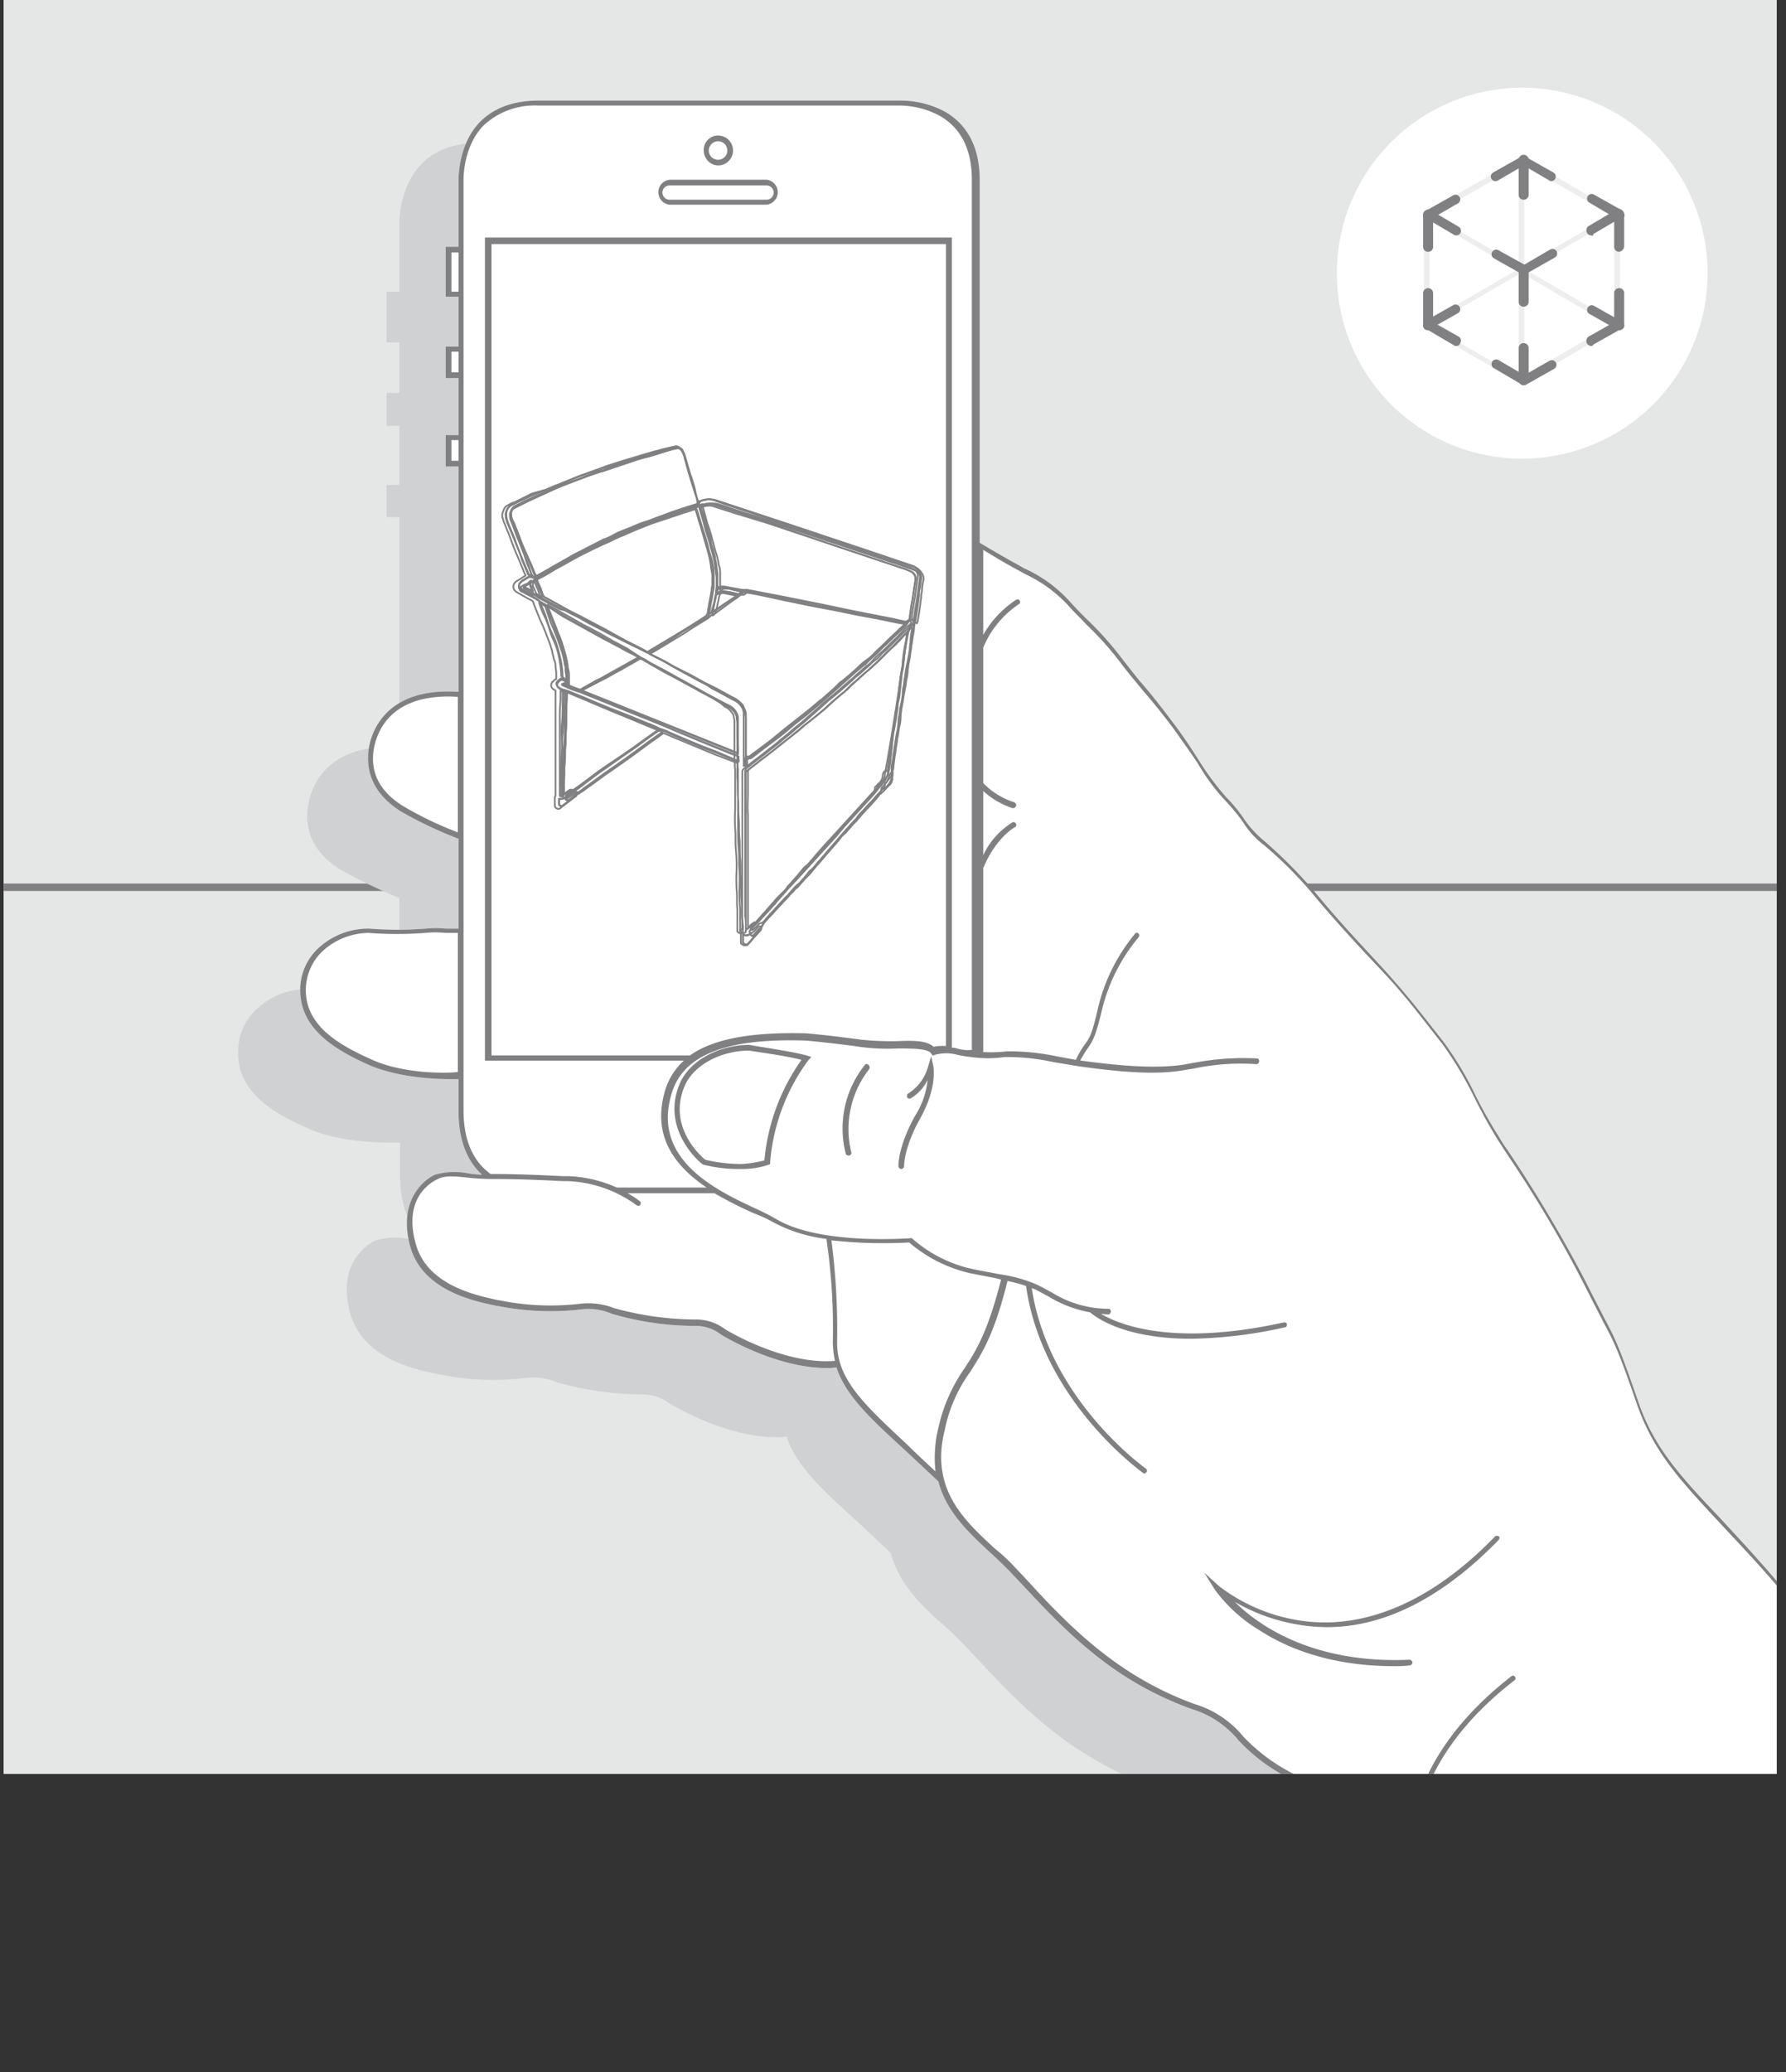 <svg id="Layer_1" data-name="Layer 1" xmlns="http://www.w3.org/2000/svg" xmlns:xlink="http://www.w3.org/1999/xlink" viewBox="0 0 250.52 290.5"><rect x="0" y="0" width="250.52" height="290.5" fill="#333333" stroke="none"/><defs><style>.cls-1,.cls-10,.cls-4,.cls-9{fill:none;}.cls-2{fill:#e5e6e6;}.cls-3{clip-path:url(#clip-path);}.cls-10,.cls-4,.cls-9{stroke:#808082;stroke-linecap:round;stroke-linejoin:round;}.cls-4{stroke-width:1.04px;}.cls-5{fill:#cfd1d2;}.cls-6{fill:#fff;}.cls-7{fill:#808082;}.cls-8{clip-path:url(#clip-path-2);}.cls-9{stroke-width:0.24px;}.cls-10{stroke-width:0.25px;}.cls-11{opacity:0.2;}.cls-12{fill:#a9aaaa;}</style><clipPath id="clip-path" transform="translate(0.72 0.7)"><rect class="cls-1" x="-0.2" y="-0.7" width="248.7" height="248.7"/></clipPath><clipPath id="clip-path-2" transform="translate(0.72 0.7)"><path class="cls-1" d="M130.2,146.2c-.9-.9-2.8-.9-5.1-.8a41.8,41.8,0,0,1-5-.2c-4.3-.6-7.7-.9-7.8-.9-7.7-.2-13,.8-16.2,3.1h-28V33.4h64V146.1A5.92,5.92,0,0,0,130.2,146.2Z"/></clipPath></defs><g id="Layer_2" data-name="Layer 2"><g id="Layer_3" data-name="Layer 3"><rect class="cls-2" x="0.52" width="248.7" height="248.7"/><rect class="cls-2" x="0.52" width="248.7" height="248.7"/><g class="cls-3"><line class="cls-4" x1="0.52" y1="124.4" x2="249.22" y2="124.4"/><path class="cls-5" d="M244.8,232.7a.37.37,0,0,0,0-.6c-3.4-3.9-6.3-7-8.8-9.8-5.7-6.1-9.5-10.1-11.7-16.6-2.8-8-3.2-8.9-4.9-12-.7-1.2-1.5-2.8-2.7-5.2a199.73,199.73,0,0,0-11.2-18.9c-.4-.6-.8-1.2-1.1-1.7-1.2-1.9-2.3-4-3.4-6a47.52,47.52,0,0,0-4.7-7.8l-1.1-1.4a118.17,118.17,0,0,0-7.6-9.1c-3.6-3.9-5.8-6.3-9-10a61.23,61.23,0,0,0-8-8.1,11.84,11.84,0,0,1-3-3.3,17.55,17.55,0,0,0-2.4-3,32.09,32.09,0,0,1-3.9-5.2c-.9-1.4-2-3-3.4-5.1-2.1-2.9-3.4-4.4-4.6-5.8-.9-1-1.8-2.1-3-3.7a70.5,70.5,0,0,0-5.1-5.8l-2.3-2.3a22.71,22.71,0,0,0-6.6-4.9l-.9-.5c-2.3-1.2-4.8-2.8-5.5-3.2v-52c0-4.6-1.6-7.9-4.9-9.8a12.57,12.57,0,0,0-6.3-1.6H66.8c-3.6,0-6.5,1-8.4,3-3.2,3.3-3.1,8.2-3.1,8.4v9.5H53.5v7.1h1.8v7.1H53.5V59h1.8v8.3H53.5v4.5h1.8v32.3c-10.7-.7-12.5,6.1-12.8,8.2-.6,3.7,1,6.7,4.5,8.9a70.16,70.16,0,0,0,8.3,4V138H53.5a14.05,14.05,0,0,0-2.9,0h-.1a53.41,53.41,0,0,1-8,0,10,10,0,0,0-7,2.6,7.85,7.85,0,0,0-2.8,5.7c-.4,5.9,4.7,9,9.8,11.2,4,1.8,9.1,2,11.7,2h1.2v4.6c0,4,1.1,7,3.4,9.1a13.61,13.61,0,0,1-2.1-.2,10.14,10.14,0,0,0-4.7.2c-1.2.5-5.5,3.3-3.6,10.2,1.8,6.4,9,7.9,12.5,8.6H61a36.53,36.53,0,0,0,11.9.5,8.67,8.67,0,0,1,4.5.6,44,44,0,0,0,12,1.7,6.28,6.28,0,0,1,3.7,1.2c.3.2,7.8,4.8,15.1,4.8a6.6,6.6,0,0,0,1.4-.1c1.3,4,5,7.5,9.8,11.8l4.8,4.5c1.2,4.4,4.4,7.5,7.5,10.2a36.33,36.33,0,0,1,2.8,2.7l1.8,1.9c4.3,4.6,9.6,10.3,16.9,14.4a41.2,41.2,0,0,0,7.4,3.4,13.36,13.36,0,0,1,6.7,4.5,26.51,26.51,0,0,0,11.2,7.1,24.68,24.68,0,0,0,6.7,3.8c1.1.5,2.3,1,3.6,1.6a16.71,16.71,0,0,1,4.4,3.1,36.5,36.5,0,0,0,3.6,3.1c4.3,3.3,17.4,16.8,17.5,16.9a.37.37,0,0,0,.3.1.43.43,0,0,0,.4-.4.37.37,0,0,0-.1-.3" transform="translate(0.72 0.7)"/><path class="cls-6" d="M249.1,222.3c.1-.1.2-.4,0-.5h0c-3.3-3.9-6.1-6.9-8.6-9.6-5.6-5.9-9.3-9.9-11.5-16.3-2.7-7.8-3.2-8.8-4.8-11.8-.6-1.2-1.4-2.7-2.6-5.1a191.71,191.71,0,0,0-11-18.5,16.29,16.29,0,0,1-1.1-1.7,66.52,66.52,0,0,1-3.3-5.8,46.1,46.1,0,0,0-4.6-7.7l-1.1-1.4c-2.5-3.2-4.4-5.6-7.4-8.9-3.5-3.8-5.7-6.1-8.8-9.8a65.6,65.6,0,0,0-7.8-8,14.75,14.75,0,0,1-2.9-3.2,21.72,21.72,0,0,0-2.4-2.9,37.51,37.51,0,0,1-3.8-5.1c-.9-1.4-1.9-3-3.4-5-2.1-2.8-3.3-4.3-4.5-5.7-.9-1-1.7-2.1-2.9-3.6a45.27,45.27,0,0,0-5.1-5.7c-.7-.7-1.4-1.4-2.2-2.3a21.52,21.52,0,0,0-6.4-4.8l-.9-.5c-2.2-1.2-4.7-2.7-5.4-3.1V24.6q0-6.75-4.8-9.6a13.3,13.3,0,0,0-6.2-1.6H74.9c-3.6,0-6.3,1-8.3,3-3.1,3.2-3,8-3,8.2v9.3H61.8v7h1.8v7H61.8v4.4h1.8v8H61.8v4.4h1.8V96.3c-10.4-.7-12.3,5.9-12.6,8-.5,3.6,1,6.5,4.4,8.7a56.17,56.17,0,0,0,8.2,3.9v12.6H61.8a13.1,13.1,0,0,0-2.8,0h-.1a50.78,50.78,0,0,1-7.8,0,10.3,10.3,0,0,0-6.9,2.5,8,8,0,0,0-2.8,5.6c-.3,5.8,4.7,8.8,9.6,11,3.9,1.7,8.9,2,11.4,2h1.2v4.5c0,3.9,1.1,6.9,3.3,8.9a12.31,12.31,0,0,1-2-.2,9.8,9.8,0,0,0-4.6.2c-1.2.5-5.3,3.3-3.5,10,1.7,6.2,8.8,7.7,12.2,8.4h.1a37.71,37.71,0,0,0,11.6.5,8.3,8.3,0,0,1,4.4.6,41.91,41.91,0,0,0,11.7,1.7,5.78,5.78,0,0,1,3.6,1.2c.3.2,7.7,4.7,14.8,4.7a6.6,6.6,0,0,0,1.4-.1c1.3,4,4.9,7.3,9.6,11.6l4.7,4.4c1.1,4.3,4.4,7.3,7.3,10,1,.9,1.9,1.8,2.7,2.6l1.8,1.9c4.2,4.5,9.4,10.1,16.5,14.1a46.87,46.87,0,0,0,7.2,3.3,13.56,13.56,0,0,1,6.6,4.4,25.43,25.43,0,0,0,11,6.9,23.82,23.82,0,0,0,6.6,3.7c1.1.5,2.3.9,3.6,1.6a12.85,12.85,0,0,1,4.3,3,32.69,32.69,0,0,0,3.5,3c4.2,3.2,17,16.4,17.1,16.5a.5.5,0,0,0,.6,0,.45.45,0,0,0,0-.5h29.6Z" transform="translate(0.72 0.7)"/><path class="cls-7" d="M104.4,145.8c-4.4,0-8.5,2.3-9.8,5.5-2.7,6.5,3.1,11.2,3.2,11.2l.1.1H98a19.73,19.73,0,0,0,4.8.6h.6a11.48,11.48,0,0,0,3.7-.6l.2-.1v-.2a27.92,27.92,0,0,1,5.4-14.4l.4-.4-.6-.2C110.4,146.7,104.7,145.9,104.4,145.8Zm2.1,16.2a17.73,17.73,0,0,1-3.2.5,22.2,22.2,0,0,1-5.1-.6c-.6-.5-5.3-4.6-2.9-10.3,1.2-2.9,5-5,9.1-5,.4.1,5.1.7,7.3,1.3A28.83,28.83,0,0,0,106.5,162Z" transform="translate(0.72 0.7)"/><path class="cls-7" d="M130.2,148.8l-.3-1.4-.4,1.3a6.52,6.52,0,0,1-2.8,3.9c-.2.1-.2.3-.2.5a.37.37,0,0,0,.5.2,6,6,0,0,0,2.4-2.6,11.57,11.57,0,0,1-1.8,5.1c-2.4,4.4-2.3,6.9-2.3,7a.43.43,0,0,0,.4.4h0a.43.43,0,0,0,.4-.4h0s-.1-2.4,2.2-6.6C130.8,151.8,130.2,148.9,130.2,148.8Z" transform="translate(0.72 0.7)"/><path class="cls-7" d="M121.1,148.6c-.1-.1-.4-.2-.5,0h0a14.23,14.23,0,0,0-2.7,12.4c0,.2.2.3.4.3h.1c.2,0,.3-.2.3-.4h0a13.63,13.63,0,0,1,2.5-11.7A.47.47,0,0,0,121.1,148.6Z" transform="translate(0.72 0.7)"/><path class="cls-7" d="M249.2,221.8c-3.3-3.9-6.1-6.9-8.6-9.6-5.6-5.9-9.3-9.9-11.5-16.3-2.7-7.8-3.2-8.8-4.8-11.8-.6-1.2-1.4-2.7-2.6-5.1a191.71,191.71,0,0,0-11-18.5,16.29,16.29,0,0,1-1.1-1.7,66.52,66.52,0,0,1-3.3-5.8,46.1,46.1,0,0,0-4.6-7.7l-1.1-1.4c-2.5-3.2-4.4-5.6-7.4-8.9-3.5-3.8-5.7-6.1-8.8-9.8a65.6,65.6,0,0,0-7.8-8,14.75,14.75,0,0,1-2.9-3.2,21.72,21.72,0,0,0-2.4-2.9,37.51,37.51,0,0,1-3.8-5.1c-.9-1.4-1.9-3-3.4-5-2.1-2.8-3.3-4.3-4.5-5.7-.9-1-1.7-2.1-2.9-3.6a45.27,45.27,0,0,0-5.1-5.7c-.7-.7-1.4-1.4-2.2-2.3A19.65,19.65,0,0,0,143,79l-.9-.5c-2.2-1.2-4.7-2.7-5.4-3.1V24.6q0-6.75-4.8-9.6a13.3,13.3,0,0,0-6.2-1.6H74.9c-3.6,0-6.3,1-8.3,3-3.1,3.2-3,8-3,8.2v9.3H61.8v7h1.8v7H61.8v4.4h1.8v8H61.8v4.4h1.8V96.3c-10.4-.7-12.3,5.9-12.6,8-.5,3.6,1,6.5,4.4,8.7a56.17,56.17,0,0,0,8.2,3.9v12.6H61.8a13.1,13.1,0,0,0-2.8,0h-.1a50.78,50.78,0,0,1-7.8,0,10.3,10.3,0,0,0-6.9,2.5,8,8,0,0,0-2.8,5.6c-.3,5.8,4.7,8.8,9.6,11,3.9,1.7,8.9,2,11.4,2h1.2v4.5c0,3.9,1.1,6.9,3.3,8.9a12.31,12.31,0,0,1-2-.2,9.8,9.8,0,0,0-4.6.2c-1.2.5-5.3,3.3-3.5,10,1.7,6.2,8.8,7.7,12.2,8.4h.1a37.71,37.71,0,0,0,11.6.5,8.3,8.3,0,0,1,4.4.6,41.91,41.91,0,0,0,11.7,1.7,5.78,5.78,0,0,1,3.6,1.2c.3.2,7.7,4.7,14.8,4.7a6.6,6.6,0,0,0,1.4-.1c1.3,4,4.9,7.3,9.6,11.6l4.7,4.4c1.1,4.3,4.4,7.3,7.3,10,1,.9,1.9,1.8,2.7,2.6l1.8,1.9c4.2,4.5,9.4,10.1,16.5,14.1a46.87,46.87,0,0,0,7.2,3.3,13.56,13.56,0,0,1,6.6,4.4,25.43,25.43,0,0,0,11,6.9,23.82,23.82,0,0,0,6.6,3.7c1.1.5,2.3.9,3.6,1.6a12.85,12.85,0,0,1,4.3,3,32.69,32.69,0,0,0,3.5,3c4.2,3.2,17,16.4,17.1,16.5a.5.5,0,0,0,.6,0,.45.45,0,0,0,0-.5c-.5-.5-13-13.4-17.2-16.6a24.33,24.33,0,0,1-3.4-3,13.94,13.94,0,0,0-4.5-3.1c-1.3-.7-2.5-1.1-3.6-1.6a22.44,22.44,0,0,1-6.4-3.6l-.1-.1h-.1a25.58,25.58,0,0,1-10.7-6.7,14.09,14.09,0,0,0-6.9-4.6,45.79,45.79,0,0,1-7.1-3.3c-7-4-12.2-9.5-16.3-14l-1.8-1.9a23.28,23.28,0,0,0-2.8-2.6c-4.2-3.9-9.1-8.3-7-16.6a20.81,20.81,0,0,1,3.6-8.2c1.5-2.4,3.3-5,5.2-12.7a19.73,19.73,0,0,1,2.6.7c2.3,16.2,16.3,26.1,16.4,26.2s.1.1.2.1.2-.1.3-.2.1-.4-.1-.5h0c-.1-.1-13.6-9.6-16-25.3a5.36,5.36,0,0,1,1.1.5l1.3.7a17,17,0,0,0,5.8,2.2c.7.6,4.6,3.7,14.2,3.7a64.29,64.29,0,0,0,13.1-1.6c.2,0,.3-.2.3-.4h0c0-.2-.2-.3-.4-.3-15.4,3.4-23,.4-25.7-1.2l1,.1h0a.43.43,0,0,0,.4-.4c0-.2-.1-.4-.3-.4h0a15.17,15.17,0,0,1-8-2.3c-.4-.2-.9-.5-1.3-.7a14.17,14.17,0,0,0-1.8-.8h0a20.25,20.25,0,0,0-3.3-.9h0l-1.2-.2c-1-.2-2.2-.4-3.6-.7a18.72,18.72,0,0,1-8.3-4.2l-.1-.1H127c-.1,0-12.5,1-18.7-2.6-.7-.4-1.6-.9-2.7-1.4-5.6-2.6-15-6.9-12.1-16.3,1.6-5.4,7.7-7.8,18.9-7.4,0,0,3.5.3,7.7.9a29,29,0,0,0,5.1.2c2.1,0,4.2,0,4.7.7l.2.3.3-.1a5.8,5.8,0,0,1,3.2,0,23.58,23.58,0,0,0,2.8.4h0a16.12,16.12,0,0,0,3.8-.1,30.78,30.78,0,0,1,6.8.7l3.6.6c4.4.6,10,1.3,14.4.6l1.8-.3a31.64,31.64,0,0,1,8.7-.6.43.43,0,0,0,.4-.4c0-.2-.1-.4-.3-.4h0a36.91,36.91,0,0,0-8.8.6l-1.7.3c-4.3.6-9.8,0-14.2-.6h-.1a17.39,17.39,0,0,1,1.1-1.8c.7-1,1.1-1.7,2-5.5a25,25,0,0,1,5.1-10,.45.45,0,0,0,0-.5h0c-.1-.1-.4-.2-.5,0h0a25.53,25.53,0,0,0-5.2,10.4c-.8,3.6-1.2,4.3-1.9,5.2a11.25,11.25,0,0,0-1.2,2.1l-2.7-.5a32.6,32.6,0,0,0-7-.7,18.21,18.21,0,0,1-3.3.1V121c1.8-4.3,4.4-5.7,4.4-5.7a.38.38,0,1,0-.3-.7h0a10.74,10.74,0,0,0-4.1,4.6v-9a11.36,11.36,0,0,0,4.1,2.4h.1c.2,0,.3-.1.4-.3s-.1-.4-.2-.5a10.51,10.51,0,0,1-4.4-2.7v-19a13.57,13.57,0,0,1,5-6.1c.2-.1.2-.3.1-.5s-.3-.2-.5-.1a14.43,14.43,0,0,0-4.6,4.9V76.4c1,.6,3.1,1.9,5,2.9l.9.5a19.27,19.27,0,0,1,6.3,4.7c.8.9,1.6,1.6,2.2,2.3a44.43,44.43,0,0,1,5,5.6c1.2,1.6,2.1,2.6,2.9,3.6,1.2,1.4,2.4,2.8,4.5,5.6,1.4,2,2.5,3.5,3.4,4.9a28.26,28.26,0,0,0,3.9,5.2,31.12,31.12,0,0,1,2.3,2.8,11.84,11.84,0,0,0,3,3.3,57.51,57.51,0,0,1,7.7,7.9c3.1,3.6,5.3,6,8.9,9.8,3,3.2,4.9,5.7,7.4,8.9l1.1,1.4a52.41,52.41,0,0,1,4.5,7.6c1,2,2.1,4,3.3,5.9l1.1,1.7a178,178,0,0,1,10.9,18.4c1.2,2.4,2,3.9,2.6,5.1,1.6,3,2.1,3.9,4.8,11.7,2.3,6.6,6,10.6,11.6,16.6,2.5,2.7,5.4,5.7,8.6,9.5a.37.37,0,0,0,.3.1.43.43,0,0,0,.4-.4,1.37,1.37,0,0,1-.6-.2ZM63.6,40.2h-1V34.7h1Zm0,11.3h-1V48.6h1Zm0,12.4h-1V61h1Zm-7.8,48.4c-3.2-2-4.6-4.6-4.1-7.9.4-2.4,2.3-8,11.8-7.4v19A49.33,49.33,0,0,1,55.8,112.3Zm-4.5,35.5c-4.7-2.1-9.5-4.9-9.1-10.3a7.55,7.55,0,0,1,2.5-5,9.68,9.68,0,0,1,6.3-2.4,52.08,52.08,0,0,0,7.9,0H59a12.19,12.19,0,0,1,2.7,0h1.8v19.5c-1.5.2-7.7.3-12.2-1.8Zm75.5,25.7a20.18,20.18,0,0,0,8.5,4.3l3.6.7.8.2c-1.9,7.5-3.6,10.1-5.1,12.4a23.47,23.47,0,0,0-3.7,8.4,17.8,17.8,0,0,0-.4,6.1c-1.4-1.3-2.7-2.5-3.9-3.7-6-5.6-10-9.2-9.9-14.5a96.61,96.61,0,0,0-.8-14.2A66.49,66.49,0,0,0,126.8,173.5Zm-19-2.8a21.28,21.28,0,0,0,7.4,2.3,85.19,85.19,0,0,1,.9,14.3,13.33,13.33,0,0,0,.3,2.8c-7.2.6-15.4-4.4-15.5-4.5a6.68,6.68,0,0,0-4.1-1.3,43.58,43.58,0,0,1-11.4-1.6,9.83,9.83,0,0,0-4.8-.6,35.67,35.67,0,0,1-11.3-.5h-.1c-3.2-.7-10-2.1-11.6-7.9-1.7-6,1.6-8.4,3.1-9.1,1-.5,2.4-.4,4.1-.2a32.51,32.51,0,0,0,3.3.2h.2c3.2,0,6,.1,10,.3H79a17.46,17.46,0,0,1,9.6,3.4c.2.1.4.1.5-.1s.1-.4-.1-.5h0a9.91,9.91,0,0,0-1.7-1.1H99.5a56.82,56.82,0,0,0,5.5,2.8A19.25,19.25,0,0,1,107.8,170.7Zm22.4-24.5c-.9-.9-2.8-.9-5.1-.8a41.8,41.8,0,0,1-5-.2c-4.3-.6-7.7-.9-7.8-.9-7.7-.2-13,.8-16.2,3.1h-28V33.4h64V146.1A5.92,5.92,0,0,0,130.2,146.2Zm3.3.1a2,2,0,0,0-.7-.1V32.6H67.3V148H95.2a9.31,9.31,0,0,0-2.6,4.1c-2,6.6,1.5,10.8,5.8,13.7H85.8a18.26,18.26,0,0,0-6.8-1.6h-.8c-4-.2-6.8-.3-10-.3h-.1c-2.5-1.8-3.8-4.8-3.8-8.9V24.6c0-.2-.1-4.7,2.8-7.7a10.52,10.52,0,0,1,7.7-2.8h50.6a11.94,11.94,0,0,1,5.8,1.5c2.9,1.7,4.4,4.7,4.4,8.9v122a5.32,5.32,0,0,1-2.1-.2Z" transform="translate(0.72 0.7)"/><path class="cls-7" d="M209.5,215.2c.1-.1.2-.4,0-.5h0a.45.45,0,0,0-.5,0c-8.8,9.1-18.3,13.2-27.4,11.8a24.76,24.76,0,0,1-11.3-4.8l-2.1-1.9,1.5,2.4a21.5,21.5,0,0,0,6.3,5.7c3.7,2.4,9.8,5,18.8,5a17,17,0,0,0,2.2-.1.43.43,0,0,0,.4-.4h0a.43.43,0,0,0-.4-.4h0c-13.5.6-21.2-4.8-24.5-8.1a26.2,26.2,0,0,0,9,3.2C193.3,229.1,203.2,221.7,209.5,215.2Z" transform="translate(0.72 0.7)"/><path class="cls-7" d="M198.6,252h0c.2,0,.4-.1.4-.3s1.8-8.4,12.7-16.8a.35.35,0,0,0,.1-.5h0a.35.35,0,0,0-.5-.1c-11.1,8.6-12.9,16.9-13,17.2s0,.5.3.5Z" transform="translate(0.72 0.7)"/><path class="cls-7" d="M100,22.5a2.1,2.1,0,0,0,0-4.2,2,2,0,0,0-2,2.1h0A2.09,2.09,0,0,0,100,22.5Zm0-3.4a1.3,1.3,0,1,1-1.3,1.3h0a1.32,1.32,0,0,1,1.3-1.3Z" transform="translate(0.72 0.7)"/><path class="cls-7" d="M106.8,24.5H93.2a1.76,1.76,0,0,0,0,3.5h13.6a1.76,1.76,0,0,0,0-3.5Zm0,2.8H93.2a1,1,0,0,1,0-2h13.6a1,1,0,0,1,0,2Z" transform="translate(0.72 0.7)"/><g class="cls-8"><path class="cls-1" d="M62,36.6h73.2V146.4H62Zm44.1,92.7.8-.9.9-1c.4-.4.8-.9,1.2-1.3l.1-.1.6-.7c.2-.3.5-.5.7-.8l.5-.5c.2-.2.4-.5.7-.8l.7-.8.4-.5c.2-.2.4-.5.7-.8a4.62,4.62,0,0,1,.7-.7c.3-.2.3-.4.5-.6l.7-.8a4.62,4.62,0,0,1,.7-.7c.4-.4.7-.8,1.1-1.2l.7-.8.1-.1a4.62,4.62,0,0,1,.7-.7l.7-.8c.2-.2.3-.4.5-.5l.6-.7.7-.8.5-.5.8-.9.6-.7.2-.2a.22.22,0,0,0,.2-.2c.1-.1.2-.3.4-.4l.7-.7a.76.76,0,0,0,.2-.4,3.55,3.55,0,0,1,.2-1v-.6a.9.9,0,0,1,.1-.5l.2-1.6c.1-.4.1-.9.2-1.3s.1-.8.2-1.3.1-.9.2-1.3.1-.8.2-1.3a8.81,8.81,0,0,0,.2-1.7,11.27,11.27,0,0,1,.3-1.8l.2-1,.1-.8c.1-.4.1-.9.2-1.3s.1-.6.1-.9l.2-1,.1-.8c.1-.4.1-.9.2-1.3a2.49,2.49,0,0,0,.1-.8c.1-.4.1-.9.2-1.3a3.08,3.08,0,0,0,.1-.9c0-.3.1-.6.1-1a2.81,2.81,0,0,0,.1-.8c.1-.4.1-.9.2-1.3l.1-.8c.1-.5.1-.9.2-1.4,0-.3.1-.5.1-.8a1.61,1.61,0,0,0-.6-1.3,2.51,2.51,0,0,0-.7-.4l-6.2-2-10-3.3-5.7-1.9-4.2-1.4-1.4-.4a3.55,3.55,0,0,0-1-.2,2.92,2.92,0,0,0-.9.2l-.6.2c-.1,0-.1-.1-.1-.2a1.42,1.42,0,0,0-.2-.6c-.2-.5-.3-1.1-.5-1.6l-.6-1.9-.5-1.9c-.1-.3-.2-.5-.3-.8a1.29,1.29,0,0,0-1.5-.6l-1.3.3c-.6.2-1.2.3-1.8.5-1.1.3-2.3.6-3.4,1-.9.3-1.9.6-2.8.9-1.3.4-2.6.9-3.8,1.4l-3,1.2c-.6.2-1.1.5-1.7.7l-1.4.6-1.4.7-1,.5c-.3.1-.6.3-.9.4a1.78,1.78,0,0,0-.7.8,4.48,4.48,0,0,0-.1,1.1c.1.2.1.4.2.6.2.4.3.8.5,1.2.4,1,.8,2.1,1.2,3.1s.8,2,1.2,2.9a.35.35,0,0,0,.1.2l-.2.1a5.58,5.58,0,0,0-.8.5.93.93,0,0,0-.3,1.2l.1.1c.1.1.3.3.4.3l1.4.8.6.3c.1.1.2.2.2.3l.1.3.8,2c.3.8.7,1.6,1,2.4a15.87,15.87,0,0,1,.7,2c.1.4.2.9.3,1.3s.1.5.2.8.1.6.1,1v.6l-.2.1-.3.3a.79.79,0,0,0,.1,1.1l.1.1.2.1v14.8a.6.6,0,0,0-.1.4v.9a.47.47,0,0,0,.5.5.37.37,0,0,0,.3-.1l.1-.1,1.8-1.3c.1,0,.1-.1.2-.2a.22.22,0,0,1,.2-.2l2-1.5,2.2-1.6,2.6-1.9,3-2.2,1.5-1.3.4-.3.3.1,1.9.8,2.9,1.2,2.4,1,2.8,1.1.2.1v2c.1.9,0,1.9.1,2.8s0,1.9.1,2.9,0,1.9.1,2.8,0,1.9.1,2.9,0,1.9.1,2.9,0,2,.1,2.9,0,1.9.1,2.8v1a.37.37,0,0,1-.1.3.9.9,0,0,0-.1.5V131a.65.65,0,0,0,.6.6h.2c.1,0,.1-.1.2-.1.2-.2.3-.4.5-.6.4-.4.8-.9,1.2-1.3C106,129.8,106.1,129.6,106.1,129.3Z" transform="translate(0.72 0.7)"/><path class="cls-9" d="M106.1,129.3a.76.76,0,0,1-.2.5c-.4.4-.8.9-1.2,1.3-.2.2-.3.4-.5.6s-.1.1-.2.1a.63.63,0,0,1-.8-.3v-1.4a.75.75,0,0,1,.1-.5.37.37,0,0,0,.1-.3v-1c-.1-.9,0-1.9-.1-2.8s0-2-.1-2.9,0-1.9-.1-2.9,0-1.9-.1-2.9,0-1.9-.1-2.8,0-1.9-.1-2.9,0-1.9-.1-2.8v-2l-.2-.1-2.9-1.1-2.4-1-2.9-1.2-1.9-.8-.3-.1-.4.3-1.8,1.3-3,2.2-2.6,1.9-2.2,1.6-2,1.5c-.1,0-.1.1-.2.2s-.1.1-.2.2L78,112.5l-.1.1a.48.48,0,0,1-.7-.1.37.37,0,0,1-.1-.3v-.9c0-.2,0-.3.1-.4V96.1L77,96a.69.69,0,0,1-.3-1,.1.1,0,0,1,.1-.1l.3-.3.2-.1v-.9c0-.3-.1-.6-.1-1a1.88,1.88,0,0,0-.2-.8c-.1-.4-.2-.9-.3-1.3a15.87,15.87,0,0,0-.7-2,24.43,24.43,0,0,0-1-2.4l-.8-2-.1-.3c0-.1-.1-.2-.2-.3l-.6-.3-1.4-.8a1.38,1.38,0,0,1-.4-.3.82.82,0,0,1,.1-1.2l.1-.1a5.58,5.58,0,0,0,.8-.5L73,80c0-.1,0-.2-.1-.2-.4-1-.8-2-1.2-2.9s-.8-2.1-1.2-3.1c-.2-.4-.3-.8-.5-1.2-.1-.2-.1-.4-.2-.6a1.38,1.38,0,0,1,.1-1.1,1.14,1.14,0,0,1,.7-.8,3.55,3.55,0,0,1,.9-.4l1-.5,1.4-.7,1.8-.5c.6-.2,1.1-.5,1.7-.7l3-1.2c1.3-.5,2.6-.9,3.8-1.4.9-.3,1.9-.6,2.8-.9,1.1-.3,2.3-.7,3.4-1,.6-.2,1.2-.3,1.8-.5l1.3-.3a1.29,1.29,0,0,1,1.5.6,1.14,1.14,0,0,1,.3.8l.5,1.9.6,1.9c.2.5.3,1.1.5,1.6.1.2.1.4.2.6a.35.35,0,0,0,.1.2l.5-.1c.3-.1.6-.1.9-.2a3.55,3.55,0,0,1,1,.2l1.4.5,4.2,1.4,5.7,1.9,10,3.3,6.2,2a1.84,1.84,0,0,1,1.3,1.7,2.2,2.2,0,0,1-.1.8c-.1.5-.1.9-.2,1.4l-.1.8c-.1.4-.1.9-.2,1.3a2.49,2.49,0,0,0-.1.8c0,.2-.1.6-.1,1s-.1.6-.1.9a6.88,6.88,0,0,1-.2,1.3c0,.3-.1.6-.1.8-.1.4-.1.9-.2,1.3l-.1.8-.2,1c0,.3-.1.6-.1.9s-.1.9-.2,1.3l-.1.8-.2,1-.3,1.8a9.85,9.85,0,0,0-.2,1.7,5.07,5.07,0,0,1-.2,1.3c-.1.5-.1.9-.2,1.3s-.1.8-.2,1.3-.1.9-.2,1.3l-.2,1.6a.9.9,0,0,1-.1.5v.6a3.55,3.55,0,0,1-.2,1,.52.52,0,0,1-.2.4l-.7.7c-.1.1-.2.3-.4.4l-.2.2a.22.22,0,0,0-.2.2l-.6.7-.8.9-.5.5-.7.8-.6.7-.5.5-.7.8a4.62,4.62,0,0,1-.7.7l-.1.1-.7.8c-.4.4-.7.8-1.1,1.2a4.62,4.62,0,0,1-.7.7l-.7.8c-.2.2-.3.4-.5.6a4.62,4.62,0,0,1-.7.7c-.3.2-.4.5-.7.8l-.4.5-.7.8c-.2.2-.4.5-.7.8l-.5.5a5.72,5.72,0,0,0-.7.8l-.6.7-.1.1c-.4.4-.8.9-1.2,1.3l-.9,1Zm17.5-19.6h0c.2-.1.3-.3.4-.4l.1-.1a.55.55,0,0,0,.3-.5v-.1c.1,0,.1-.1,0-.2v.2l-.3.6-.1.1a.78.78,0,0,0-.4.4h0c-.1.1-.2.2-.2.3h0a1.24,1.24,0,0,0,.2-.3Zm-1-.1h0l.3-.3c-.1.1-.3.2-.3.3Zm-43.5.9c.2,0,.3-.1.4-.3h0a1.38,1.38,0,0,0-.4.3ZM99.3,85.1l.2-.1,1.8-1.2,1.2-.8.2-.1-.2-.1-1.5-.3a2.08,2.08,0,0,0-1.1.1c-.1,0-.2.2-.2.3-.1.5-.2,1-.3,1.4,0,.2-.1.5-.1.8ZM97,70.1h-.1l-.7.2c-1.5.5-3,1-4.5,1.6-.5.2-1,.4-1.6.6-1.3.5-2.7,1-4,1.6l-1.8.8c-.5.2-1,.5-1.5.7s-1.2.6-1.8.9l-1.4.7-1.1.6-.7.4c-.4.2-.8.5-1.2.7-.7.4-1.3.8-2,1.2-.1,0-.1.1-.2.1a.44.44,0,0,1-.5-.1V80l-.3-.8a14.27,14.27,0,0,1-.8-2.2L72,75c-.4-.9-.7-1.9-1.1-2.8a1.39,1.39,0,0,1,0-.9,1.23,1.23,0,0,1,.7-1.1l1.4-.7,2-.9.7-.3.9-.4,1.3-.5L79,67l1.9-.7,1-.4c.4-.2.8-.3,1.3-.5l.8-.2c.4-.2.8-.3,1.3-.5a9.29,9.29,0,0,1,1.3-.4l1.8-.6c.8-.2,1.6-.5,2.4-.7s1.6-.5,2.4-.7l1.3-.3h-.8l-.3.1-1.9.5a5.73,5.73,0,0,0-1.4.4l-3,.9c-1,.3-1.9.6-2.8.9s-2,.6-2.9,1c-.5.2-.9.3-1.4.5a15.39,15.39,0,0,0-1.9.8l-1.5.6-1.6.6c-.6.3-1.2.5-1.9.8a3.55,3.55,0,0,1-.9.4l-1.2.6a1.6,1.6,0,0,0-.8,1.4,3.55,3.55,0,0,0,.2,1l1,2.4c.4,1,.8,1.9,1.1,2.9l.8,1.9a.35.35,0,0,0,.1.2c.2.1.4,0,.6.2v.2c-.1,0-.2-.1-.3-.1h-.2l-1,.6c-.1.1-.2.1-.2.2a.78.78,0,0,0-.2.8c0,.1.1.1.1.2s.3.3.4.3l1.7.9c.1,0,.2.1.3.2a6.73,6.73,0,0,1,1.1.7l.2.1c.1.1.2.1.4.2l.8.5,1.2.7,2,1.1,1.8,1,2,1.1,1.9,1c.6.3,1.3.7,1.9,1s1,.5,1.4.8h.1l1.2.7,1.9,1,1.8,1,2,1.1,1.8,1,1.8,1.2,1.5.8a2.19,2.19,0,0,1,1,.9,1.69,1.69,0,0,1,.2.5c0,.3.1.6.1.9v5.2c.1.4,0,.8.1,1.2v8.4c0,.9,0,1.9.1,2.9s0,1.9.1,2.8a26.15,26.15,0,0,1,0,2.8,26.2,26.2,0,0,0,.1,2.8v3.1a.1.1,0,0,0,.1.1.44.44,0,0,0,.5.1c.2-.1.2-.2.2-.4v-.6a6.6,6.6,0,0,0-.1-1.4V107.4a.76.76,0,0,1,.2-.4l1.4-1.1.8-.6,1.4-1.1.9-.7.7-.6,1-.8.8-.7,1-.8.8-.7.8-.7.9-.8,1-.9.5-.4c.2-.2.4-.3.6-.5l.6-.5.8-.7.8-.7.1-.1a4.35,4.35,0,0,1,.7-.6l.8-.7.1-.1.7-.6a6.47,6.47,0,0,1,.9-.8,3,3,0,0,0,.8-.8l.8-.7,1.2-1.2,1.4-1.4a4.62,4.62,0,0,0,.7-.7c.2-.1.3-.3.5-.5,0-.1-.1-.1-.1-.2a.6.6,0,0,0-.4-.1l-.3.3a1.38,1.38,0,0,1-.3.4l-.3.3a19.2,19.2,0,0,1-1.5,1.4,9.43,9.43,0,0,0-1,1,11.41,11.41,0,0,0-1.1,1.1h0l-1.1,1-.8.8h-.1l-.7.6-.7.6-.9.8-.1.1-.8.7-.1.1-.9.8-.8.7-.9.8-.6.5-.7.6c-.4.3-.7.6-1.1.9l-1.3,1-1.3,1.1-1,.8-2,1.5-1.7,1.3a.78.78,0,0,1-.8.2h0l.1.1c-.1.1-.2.3-.1.4v.5l-.1.1a.1.1,0,0,0-.1-.1V99.4a5.64,5.64,0,0,0-.4-1.2,3.32,3.32,0,0,0-1.4-1l-1.5-.8L99,95.6l-1.4-.7-2-1.1-.2-.1-1.8-1L92.4,92l-.8-.4c-.4-.2-.9-.5-1.3-.7a5.94,5.94,0,0,1-.8-.4L88,89.8,86.4,89l-1.6-.8-1.9-1-.8-.4c-.6-.3-1.2-.7-1.8-1l-1.2-.6-.9-.5-1.9-1c-.3-.2-.6-.3-.9-.5h-.1a9.22,9.22,0,0,0-.8-.5c-.2-.1-.3-.1-.5-.2-.4-.2-.7-.4-1.1-.6-.1,0-.1-.1-.2-.2v-.1c.2-.1.3-.2.5-.3l.5-.2.3-.3s0-.1.2-.1,0,.1,0,.1l-.1.2a.64.64,0,0,0,0,.6c.1.2.2.5.3.7s.1.2.2.3l.6.3a.14.14,0,0,0,.2,0v-.1c-.1-.4-.3-.7-.4-1.1l-.4-1c0-.1-.1-.1,0-.2a.37.37,0,0,0,.3-.1l.6-.3c.9-.5,1.8-1.1,2.8-1.6l.7-.4c.5-.3,1.1-.6,1.6-.9,1.2-.6,2.4-1.3,3.7-1.8.7-.3,1.3-.6,2-.9l2.3-1c.7-.3,1.5-.6,2.2-.9s1.1-.4,1.7-.6,1.4-.5,2.1-.8a18.94,18.94,0,0,1,1.8-.6c.2-.1.5-.1.7-.2s.1,0,.2-.1l.2-.2h.1c0,.2-.2.3-.2.4v.1l.4,1.3c.2.7.4,1.3.6,2l.8,2.9a14.16,14.16,0,0,1,.4,2c0,.2.1.4.1.7s.1.6.1.9v1.1c0,.3-.1.6-.1.9s-.2.8-.2,1.3l-.3,1.8v.1c.1,0,.2-.1.3-.2s.1-.2.2-.3l.3-1.4c.1-.3.1-.6.2-.9,0-.1.1-.2.2-.3a1.45,1.45,0,0,1,.7-.2,2.77,2.77,0,0,1,.9.1l1.4.3h.2a1.38,1.38,0,0,0,.4-.3l-.3-.1a12.86,12.86,0,0,1-1.9-.4,2,2,0,0,0-1.1,0l-.2.1c0,.3,0,.3-.2.4s0-.1,0-.2V79.5a3.55,3.55,0,0,0-.2-1,8.47,8.47,0,0,0-.4-1.7c-.2-.6-.3-1.2-.5-1.8a20.16,20.16,0,0,0-.7-2.3l-.6-2.2c0-.1-.1-.3-.1-.4a.3.3,0,0,0,.4,0l.4-.1a1.27,1.27,0,0,1,.6-.1,2.77,2.77,0,0,1,.9.1l7.4,2.5,10.2,3.4,7.2,2.4,2.3.8.7.3a1,1,0,0,1,.4,1c0,.3-.1.5-.1.8l-.2,1.4c-.1.4-.1.8-.2,1.3s-.2,1.3-.3,1.9a.9.9,0,0,0,.1.5v.1c0,.2.2.2.3.3,0-.1.1-.2.1-.3l.2-1.2.2-1.4c0-.3.1-.6.1-.9s.1-.6.1-.9a6.88,6.88,0,0,1,.2-1.3,1.23,1.23,0,0,0-.2-1,1.76,1.76,0,0,0-.4-.5,1.61,1.61,0,0,0-.7-.4L121,76.6,110.4,73,99.8,69.5a4.25,4.25,0,0,0-1.1-.2,3.08,3.08,0,0,0-1.3.3c-.1.1-.1.2-.2.3s-.1.1-.2.2Zm29.6,17.7-.1.1-.9.9c-.6.6-1.1,1.2-1.7,1.7l-.7.7-1,1L121,93.3l-.6.5-1,.9-.1.1a5,5,0,0,0-.8.7l-.7.7a1.76,1.76,0,0,1-.5.4L116,97.7l-1.3,1.2-.5.4-.6.5-.5.4-1.4,1.1c-.4.4-.9.7-1.3,1.1l-1.4,1.1-1.5,1.2-1.3,1c-.6.4-1.1.9-1.7,1.3l-.6.5v22.2c.3-.2.5-.6.9-.9l.2.2c.1-.1.2-.2.2-.3l.8-.9.1-.1c.2-.3.5-.5.7-.8l.8-.9h0l.7-.8.9-.9a2.2,2.2,0,0,0,.5-.6c.1-.2.5-.5.7-.8l.8-.9.5-.6a3,3,0,0,1,.8-.8l.8-.9.5-.6.7-.8,1-1.1,1.1-1.2,1-1.1,1.1-1.2,1-1.1,1-1.1,1.1-1.2a.52.52,0,0,0,.2-.4c0-.1,0-.3.1-.3l.5-.5a1.61,1.61,0,0,0,.5-1.1.86.86,0,0,1,.3-.6l.1-.1c1.2-6.5,2.1-13,3.1-19.5Zm-.2-1.1-.3-.1-1.2-.2-2.9-.6-2.7-.5-2.9-.6-2.6-.5-1.5-.3-2.9-.6-2.3-.5-1.9-.4-1.2-.2a.88.88,0,0,0-.7.1,1.76,1.76,0,0,0-.5.4,4.23,4.23,0,0,1-.7.5l-2.8,1.9c-.1.1-.1.1-.2.1s-.3.1-.4.2-.4.3-.6.5L96,87.2l-.9.6L93,89.3l-2,1.2-.7.4h0l1,.5,1,.5c.6.3,1.2.7,1.8,1l1.2.6.8.4,1.8,1,1.2.6.8.4,2,1.1.6.3c.1.1.3.2.4.3a2.84,2.84,0,0,1,.8,1.1,1.8,1.8,0,0,1,.2,1v5.6a.62.62,0,0,0,.7-.1c.5-.4,1.1-.8,1.6-1.2l1.2-.9,1.7-1.4c.6-.5,1.3-1,1.9-1.5l1.9-1.5,1.3-1.1.4-.3.8-.7.9-.8.6-.6a1.76,1.76,0,0,1,.5-.4l.6-.5.6-.5c.3-.3.7-.6,1-.9a7.47,7.47,0,0,1,1.3-1.1,6.28,6.28,0,0,0,1.2-1.1c.4-.4.9-.8,1.4-1.3s1.1-1.1,1.7-1.6l.6-.6.5-.5c-.1.2,0,.1.1,0Zm-36.3,4c2.8-1.7,5.6-3.3,8.3-5.1,0-.1,0-.2.1-.2.1-.4.1-.7.2-1.1.1-.8.3-1.6.4-2.3,0-.3.1-.5.1-.8V79.5c0-.3-.1-.7-.1-1a3.55,3.55,0,0,0-.2-1,9.29,9.29,0,0,0-.4-1.3c-.3-.9-.5-1.9-.8-2.8s-.5-1.7-.8-2.6c0-.1-.1-.2-.1-.3h-.2l-1.6.4-2.4.8-1.8.8c-.9.3-1.7.7-2.6,1l-1.6.7c-.6.2-1.1.5-1.6.7a13,13,0,0,0-1.7.8c-1.7.8-3.3,1.6-5,2.5-.7.4-1.5.8-2.2,1.2l-1.5.9c-.1,0-.1.1-.2.2l.1.3c.2.6.5,1.2.7,1.7a1,1,0,0,0,.4.5l.2.1a10.91,10.91,0,0,1,1.1.6l1.8,1,1.2.6.8.4,1.7.9,1.9,1,.9.5,1.8,1,1.2.6.8.4Zm36.4-4.2c.1,0,.3-.1.3-.2a.37.37,0,0,1,.1-.3c0-.3.1-.6.1-.9a6.88,6.88,0,0,1,.2-1.3l.2-1.3c.1-.7.2-1.3.3-2a1,1,0,0,0-.7-1.1l-.7-.3-9.6-3.2-9.9-3.4L102.3,71l-2.8-.9a1.7,1.7,0,0,0-.7-.1,2.66,2.66,0,0,0-1.2.3h0l.1.5c.2.5.3,1,.5,1.6l.4,1.4a8.33,8.33,0,0,1,.4,1.5c.1.5.3,1,.4,1.5a2.92,2.92,0,0,1,.2.9,5.85,5.85,0,0,1,.2,1.3,3.4,3.4,0,0,1,.1,1v1.6h.3a1.7,1.7,0,0,1,1,0l1.7.3a3.4,3.4,0,0,0,1,.1h.2l4.7.9,3,.6,3,.6,3.3.7,3,.6,3.1.6ZM97.2,69.8v-.2a8.33,8.33,0,0,1-.4-1.5,20.16,20.16,0,0,0-.7-2.3l-.7-2.4a4.18,4.18,0,0,0-.4-1,.67.67,0,0,0-.8-.3l-.5.1-2.4.8c-.3.1-.7.2-1,.3a21.72,21.72,0,0,0-2.4.7l-.9.3-1.2.4-.6.2-1.5.5h-.1l-1.2.4-.3.1-2.1.8c-.8.3-1.6.6-2.3.9s-1.4.6-2,.9l-1.8.8-1.4.7-.2.1-.8.4c-.1,0-.1.1-.2.1a1.13,1.13,0,0,0-.3,1.1,1.85,1.85,0,0,0,.2.7c.1.3.3.6.4.9.4.9.7,1.9,1.1,2.8l1.1,2.7.4,1c.1.1.1.3.3.3l.2-.1,1.1-.6c.4-.2.8-.5,1.2-.7.6-.3,1.2-.7,1.8-1s1.2-.7,1.8-1L84,75h.1l.9-.4.8-.3,1.5-.6c.8-.3,1.5-.6,2.3-.9s1.5-.6,2.2-.8,1.3-.5,1.9-.7l1.8-.6,1.3-.4A2.74,2.74,0,0,1,97.2,69.8Zm5.6,35.2v-4.9a1.27,1.27,0,0,0-.1-.6,2.34,2.34,0,0,0-1-1.2l-.6-.3-1.9-1-1.7-.9-.7-.4-1.5-.8-.9-.5-1.9-1-.7-.4-1.7-1-.3-.2-.6-.3H89l-1.2.8c-.6.3-1.2.7-1.8,1l-1.8,1-.8.4-1.9,1-.6.3v.1l21.7,8.7Zm-11.2-3.3-.2-.1-1-.4-2.4-1-3.4-1.4-3.3-1.4-2.4-1h-.3v.2a20.9,20.9,0,0,1-.1,2.5,19.22,19.22,0,0,0,0,2.4,19.27,19.27,0,0,1-.1,2.4c-.1.8,0,1.6-.1,2.4s0,1.6-.1,2.4v2c.4-.2.7-.5,1.1-.7l.2.2ZM89,91.4l-1.8-1-1.9-1-2-1.1-1.5-.8-.8-.4-1.4-.8c-.6-.3-1.1-.6-1.6-.9a2.51,2.51,0,0,1-.7-.4l-1.1-.6c-.1,0-.1-.1-.2-.1v.2l.4,1c.3.8.6,1.5.9,2.3a8.8,8.8,0,0,1,.5,1.5,24.54,24.54,0,0,1,.8,2.9c.1.4.1.7.2,1.1v2.1a13.36,13.36,0,0,0,1.8.7c.1-.1.2-.1.3-.2l1.6-.9a3,3,0,0,1,.8-.4l.7-.4,1.7-.9a10.91,10.91,0,0,0,1.1-.6l1.4-.8Zm35.4,16.1v-.3l.1-.8.2-1,.1-.8.2-1.3.2-1.3.2-1,.1-.8c0-.3.1-.7.1-1a6.88,6.88,0,0,1,.2-1.3l.2-1,.1-.8a3.08,3.08,0,0,0,.1-1,5.85,5.85,0,0,1,.2-1.3c.1-.4.1-.8.2-1.3l.2-1,.2-1c0-.3.1-.5.1-.8s.1-.6.1-1a7.77,7.77,0,0,0,.2-1.6v-.3c-.3.2-.4.5-.6.6-.1.3-.1.7-.2,1l-.2,1-.2,1.2c0,.3-.1.6-.1,1s-.1.6-.1.9a5.16,5.16,0,0,1-.2,1.1l-.1.9c0,.3-.1.6-.1.9s-.1.6-.1.9a6.88,6.88,0,0,1-.2,1.3,3.08,3.08,0,0,0-.1.9l-.2,1.3-.3,1.8-.1.4c0,.3-.1.6-.1.9s-.1.7-.1,1-.1.6-.1.9-.1.6-.1.9a5,5,0,0,1-.2,1.2v.1a1.27,1.27,0,0,1-.1.6.91.91,0,0,1-.3.7c-.1.2-.3.3-.4.5a2.7,2.7,0,0,0-.7.8h0l-.5.6-1,1.1-1.1,1.2-1.1,1.2-1,1.1-1,1.2-1,1.1-1.1,1.2-1,1.1-1,1.1-1,1.1-1.4,1.5-.1.1a6.47,6.47,0,0,1-.8.9l-.8.9c-.2.2-.3.4-.5.6-.4.4-.8.9-1.2,1.3l-1,1.1-.9.9a1,1,0,0,0-.4.5.37.37,0,0,0,.1.3h.1a5,5,0,0,0,.8-.7.71.71,0,0,1,.6-.3l.3-.3c.1-.1.4-.5.6-.7.3-.4.7-.7,1-1.1l1.2-1.3.5-.5.7-.8a4.62,4.62,0,0,1,.7-.7c.3-.2.3-.3.5-.5l.7-.8.7-.7.4-.5c.2-.2.4-.5.6-.7l.7-.8.5-.6.7-.8.7-.8.5-.6.8-.9.1-.1c.2-.2.4-.5.6-.7l.8-.8v-.1a5.72,5.72,0,0,1,.7-.8l.2-.2.7-.8.7-.7.5-.6c.3-.3.6-.7.9-1a.52.52,0,0,0,.2-.4.37.37,0,0,1,.1-.3c.2-.2.3-.4.5-.6a.1.1,0,0,1,.1-.1.52.52,0,0,0,.2-.4c.1-.2.1-.3.2-.5-.3.2-.2.1-.1,0Zm-21.6-2.2-.2-.1-2.5-1-2.7-1.1-3.7-1.5-3.2-1.3L87,98.9l-3.7-1.5-2-.8a4.88,4.88,0,0,1-.7-.3h-.1l-.9-.3c-.5-.2-.9-.4-1.4-.6l-.1-.1v-.1l.3-.1c.1,0,.1-.1.2-.1s-.2.2-.2.3l.3.1h0V94.1c0-.3-.1-.6-.1-.9a1.48,1.48,0,0,0-.1-.7,10.55,10.55,0,0,0-.6-2.4c-.2-.7-.5-1.4-.8-2.2-.2-.5-.4-.9-.6-1.4l-.7-2.1a.22.22,0,0,0-.2-.2l-.5-.3-.2-.1c0,.1.1.2.1.3a12.2,12.2,0,0,0,.7,1.7,14.27,14.27,0,0,1,.8,2.2c.2.6.5,1.2.7,1.7a10.55,10.55,0,0,1,.6,2.4A12.25,12.25,0,0,1,78,94v.1s.2.1.2.2l.3.3-.1.1-.4-.3a2.65,2.65,0,0,0-.6.5.45.45,0,0,0,0,.5c.1.1.2.3.3.3a1.49,1.49,0,0,0,.7.3c.2.1.4.1.6.2l2,.8,2.6,1.1,2,.8,1.8.7,2.7,1.1a14.17,14.17,0,0,1,1.8.8H92l.8.3.4.2,2.1.9,2.4,1,2.1.8,2.8,1.2h.1C102.9,105.8,102.9,105.5,102.8,105.3ZM78.3,111v-1.6c.1-.8,0-1.6.1-2.3s0-1.6.1-2.4,0-1.6.1-2.4,0-1.7.1-2.5,0-1.5.1-2.3v-.9a.37.37,0,0,0-.4-.4h-.2v1.3c0,1.1,0,2.2-.1,3.2s0,2.2,0,3.3v6.9c0,.1.1.1.2.1Zm13.5-9.3-.5.3-1.4,1-1.5,1.1-1.6,1.1-1.7,1.2-1.6,1.1-1.6,1.2-1.3,1-.7.5-.9.6c-.1.1-.2.1-.2.2s-.1.1,0,.2.2-.1.3-.1l.8-.5a.37.37,0,0,1,.3-.1l.2.1.2-.1c.2-.2.5-.3.7-.5l1.4-1,1.5-1.1,1.6-1.1,1.7-1.2,1.1-.8,1.9-1.4,1.7-1.2.1-.1ZM106,129.4l-.2.1-.7.8c-.1.1-.2.1-.2.2s-.2,0-.3-.1v-.3l-.2.2a.88.88,0,0,1-.7.1l-.2-.1v1.1a.49.49,0,0,0,.6.3c.1,0,.1-.1.2-.1l.1-.1.6-.7,1-1.1v-.3ZM80.1,110.7l-.2.2-.7.5a.37.37,0,0,1-.3.1c-.1,0-.3-.1-.3-.2h0v-.2l-.2.1a1.27,1.27,0,0,1-.6.1h-.1v.8c0,.1.1.2.3.2h.2a.22.22,0,0,0,.2-.2l1.1-.8.5-.3C80.1,110.9,80.2,110.8,80.1,110.7ZM72.8,81.6l1.2.6a3.58,3.58,0,0,0-.4-1.1A2.51,2.51,0,0,0,72.8,81.6Zm31.8,47.9h.1l.5-.6v-.1a4.35,4.35,0,0,0-.6.7Zm19.8-21.4Z" transform="translate(0.72 0.7)"/><path class="cls-9" d="M126.6,87.8c-.9,6.5-1.9,12.9-2.8,19.4a.1.1,0,0,1-.1.1.6.6,0,0,0-.3.6,1.61,1.61,0,0,1-.5,1.1l-.5.5a.37.37,0,0,0-.1.3.76.76,0,0,1-.2.4l-1.1,1.1-1,1.1-1,1.1-1.1,1.2-1,1.1-1.1,1.2-1,1.1-.7.8-.5.6-.8.9a6,6,0,0,1-.8.8l-.5.6-.8.9c-.2.3-.5.5-.7.8a3.17,3.17,0,0,1-.5.6l-.9.9-.7.8h0l-.8.9c-.2.3-.5.5-.7.8l-.1.1-.8.9c-.1.1-.2.2-.2.3l-.2-.2c-.3.2-.5.6-.9.9v-16c-.1-1,0-2,0-3v-3.2l.6-.5c.6-.4,1.1-.9,1.7-1.3l1.3-1,1.5-1.2,1.4-1.1a12.67,12.67,0,0,0,1.3-1.1l1.4-1.1.5-.4.6-.5.5-.4,1.3-1.2,1.3-1.1c.2-.1.3-.3.5-.4l.7-.7c.3-.2.5-.5.8-.7l.1-.1,1-.9.6-.5,1.2-1.1,1-1,.7-.7a13.65,13.65,0,0,0,1.7-1.7l.9-.9Z" transform="translate(0.72 0.7)"/><path class="cls-9" d="M126.4,86.8c0,.1-.1.1-.1.2l-.5.5-.6.6c-.6.5-1.1,1.1-1.7,1.6s-.9.9-1.4,1.3a13.07,13.07,0,0,0-1.2,1.1,6.89,6.89,0,0,1-1.3,1.1,4.5,4.5,0,0,0-1,.9l-.6.5-.6.5c-.2.1-.3.3-.5.4l-.6.6-.9.8-.8.7-.4.3L112.9,99l-1.9,1.5c-.6.5-1.3,1-1.9,1.5l-1.7,1.4-1.2.9c-.5.4-1.1.8-1.6,1.2a.62.62,0,0,1-.7.1V100a3.55,3.55,0,0,0-.2-1,4.44,4.44,0,0,0-.8-1.1c-.1-.1-.3-.2-.4-.3l-.6-.3-2-1.1-.8-.4L98,95l-1.8-1-.8-.4L94.2,93c-.6-.3-1.2-.7-1.8-1l-1-.5-1-.5h0l.7-.4,2-1.2L95.4,88l.9-.6,2.1-1.3a2.65,2.65,0,0,0,.6-.5.76.76,0,0,1,.4-.2c.1,0,.1-.1.2-.1l2.6-1.9a3,3,0,0,0,.7-.5,1.76,1.76,0,0,0,.5-.4.62.62,0,0,1,.7-.1l1.2.2,1.9.4,2.3.5,2.9.6,1.5.3,2.7.5,2.9.6,2.7.5,2.9.6,1.2.2Z" transform="translate(0.72 0.7)"/><path class="cls-9" d="M90.1,90.8l-.9-.5-.8-.4-1.2-.6-1.8-1-.9-.5-1.9-1-1.7-.9-.8-.4-1.2-.7-1.8-1a10.91,10.91,0,0,1-1.1-.6l-.2-.1a1,1,0,0,1-.4-.5,8.65,8.65,0,0,0-.7-1.7l-.1-.3c0-.1.1-.1.2-.2l1.5-.9c.7-.4,1.4-.8,2.2-1.2,1.6-.9,3.3-1.7,5-2.5.6-.3,1.2-.5,1.7-.8a11.11,11.11,0,0,1,1.6-.7l1.6-.7c.8-.3,1.7-.7,2.6-1l1.8-.6,2.4-.8,1.6-.5H97c0,.1.1.2.1.3.3.9.5,1.7.8,2.6s.6,1.9.8,2.8c.1.4.3.9.4,1.3s.1.6.2,1a3.75,3.75,0,0,1,.1,1v1.7a2.2,2.2,0,0,1-.1.8c-.1.8-.3,1.5-.4,2.3-.1.4-.1.7-.2,1.1,0,.1,0,.2-.1.2C95.7,87.5,92.9,89.1,90.1,90.8Z" transform="translate(0.72 0.7)"/><path class="cls-9" d="M126.5,86.6l-2.3-.5-3.1-.6-3-.6-3.3-.7-3-.6-3-.6-4.7-.9h-.2c-.3,0-.7-.1-1-.1-.6-.1-1.2-.2-1.7-.3a1.7,1.7,0,0,0-1,0h-.3V80.1a3.4,3.4,0,0,0-.1-1,5.85,5.85,0,0,1-.2-1.3c-.1-.3-.1-.6-.2-.9-.1-.5-.3-1-.4-1.5s-.3-1-.4-1.5l-.5-1.4c-.2-.5-.3-1.1-.5-1.6l-.1-.4h0a2.66,2.66,0,0,1,1.2-.3,1.7,1.7,0,0,1,.7.1l2.8.9,4.6,1.4,9.9,3.3,9.6,3.2.7.3a1.23,1.23,0,0,1,.7,1.1c-.1.7-.2,1.3-.3,2l-.2,1.3c-.1.4-.1.9-.2,1.3a3.08,3.08,0,0,0-.1.9.37.37,0,0,1-.1.3A.32.32,0,0,1,126.5,86.6Z" transform="translate(0.72 0.7)"/><path class="cls-9" d="M97.2,69.8c-.1.1-.2.2-.3.2l-1.3.4-1.8.6c-.6.2-1.3.5-1.9.7s-1.5.6-2.2.8-1.5.6-2.3.9l-1.5.6-.9.5-.9.4H84l-3.3,1.7a16.18,16.18,0,0,0-1.8,1,16.18,16.18,0,0,1-1.8,1c-.4.2-.8.5-1.2.7l-1.1.6-.2.1c-.2,0-.2-.2-.3-.3l-.4-1L72.7,76c-.4-.9-.7-1.9-1.1-2.8a3.55,3.55,0,0,0-.4-.9,1.85,1.85,0,0,1-.2-.7,1.13,1.13,0,0,1,.3-1.1c0-.1.1-.1.2-.1l.8-.4.2-.1,1.4-.6,1.7-.8c.7-.3,1.3-.6,2-.9s1.6-.6,2.3-.9l2.2-.8.3-.1,1.2-.4h.1l1.4-.5.6-.2,1.2-.4.9-.3a21.72,21.72,0,0,1,2.4-.7c.3-.1.7-.2,1-.3l2.4-.7.5-.1a.63.63,0,0,1,.8.3,3.55,3.55,0,0,1,.4.9l.7,2.4a20.16,20.16,0,0,0,.7,2.3,8.33,8.33,0,0,1,.4,1.5C97.1,69.7,97.1,69.8,97.2,69.8Z" transform="translate(0.72 0.7)"/><path class="cls-9" d="M102.8,105l-.2-.1L80.9,96.2v-.1l.6-.3,1.9-1,.8-.4,1.8-1c.6-.3,1.2-.7,1.8-1l1.2-.7.1-.1.6.3.3.2,1.7,1,.7.4,1.9,1,.9.5,1.5.8.7.4,1.7.9,1.9,1,.6.3a2,2,0,0,1,1,1.2,1.27,1.27,0,0,1,.1.6v2.6a15.48,15.48,0,0,1,.1,2.2Z" transform="translate(0.72 0.7)"/><path class="cls-9" d="M91.6,101.7l-11.9,8.5-.2-.2c-.4.2-.7.5-1.1.7v-2c.1-.8,0-1.6.1-2.4s0-1.6.1-2.4,0-1.6.1-2.4a19.22,19.22,0,0,0,0-2.4,21.75,21.75,0,0,1,.1-2.5v-.2h.3l2.4,1,3.3,1.4,3.4,1.4,2.4,1,1,.4Z" transform="translate(0.72 0.7)"/><path class="cls-9" d="M97.1,70.1l-.2.2a.35.35,0,0,1-.2.1c-.2.1-.5.1-.7.2l-1.8.6c-.6.2-1.4.5-2.1.8a17.72,17.72,0,0,1-1.7.6c-.7.3-1.5.6-2.2.9l-2.3,1c-.7.3-1.3.6-2,.9-1.3.6-2.5,1.2-3.7,1.8-.6.3-1.1.6-1.6.9l-.7.4c-.9.5-1.8,1-2.8,1.6l-.6.3a.37.37,0,0,1-.3.1v.2l.4,1a4.87,4.87,0,0,1,.4,1.1v.1c-.1.1-.1,0-.2,0l-.6-.3c-.1-.1-.2-.2-.2-.3s-.2-.5-.3-.7a.64.64,0,0,1,0-.6.35.35,0,0,1,.1-.2v-.1a.35.35,0,0,1-.2.1l-.3.3-.5.2c-.2.1-.3.2-.5.3v.1l.2.2a10.91,10.91,0,0,0,1.1.6c.2.1.3.2.5.2a2.18,2.18,0,0,1,.8.5H75c.3.2.6.3.9.5l1.9,1L79,85l1.2.6c.6.3,1.2.7,1.8,1l.8.4,1.9,1,1.5.8,1.6.8,1.5.8a5.9,5.9,0,0,0,.8.4c.4.2.9.5,1.3.7l.8.4,1.2.7,1.8,1,.2.1,2,1.1,1.4.7,1.6.8,1.5.8a3.48,3.48,0,0,1,1.3,1.1,2.14,2.14,0,0,1,.4,1.2v7.2c0,.1,0,.1.1.1l.1-.1v-.5a.6.6,0,0,1,.1-.4l-.1-.1h0a.78.78,0,0,0,.8-.2l1.6-1.2,2-1.5,1-.8,1.3-1.1,1.3-1c.4-.3.7-.6,1.1-.9l.7-.6.6-.5.9-.8.8-.7.9-.8.1-.1.8-.7.1-.1.9-.8.7-.6.7-.6h.1l.8-.8,1.1-1h0l1.1-1.1,1-1c.5-.4,1-1,1.5-1.4l.3-.3c.1-.1.3-.3.3-.4s.2-.2.3-.3.3,0,.4.1a.35.35,0,0,1,.1.2,1.21,1.21,0,0,1-.5.5,4.62,4.62,0,0,0-.7.7,18.48,18.48,0,0,1-1.4,1.4l-1.2,1.2-.8.7a6,6,0,0,0-.8.8,3.45,3.45,0,0,1-.9.8l-.7.6-.1.1-.8.7a4.35,4.35,0,0,1-.7.6l-.1.1-.8.7-.8.7-.6.5c-.2.2-.4.3-.6.5l-.5.4-1,.9-.9.8-.8.7-.8.7-1,.8-.8.7-1,.8-.7.6-.9.7-1.4,1.1-.8.6-1.4,1.1a.52.52,0,0,0-.2.4v20.2a6.6,6.6,0,0,0,.1,1.4v.6c0,.2,0,.3-.2.4a.44.44,0,0,1-.5-.1.1.1,0,0,0-.1-.1v-3.1c-.1-.9,0-1.9-.1-2.8a26.15,26.15,0,0,1,0-2.8,26.2,26.2,0,0,0-.1-2.8c-.1-.9,0-1.9-.1-2.9a24.3,24.3,0,0,1,0-2.7v-5.7c-.1-.4,0-.8-.1-1.2v-5.2a2.77,2.77,0,0,0-.1-.9.76.76,0,0,0-.2-.5,2.19,2.19,0,0,0-1-.9l-1.1-.9-1.9-1-1.8-1-2-1.1-1.8-1-1.9-1-1.2-.7h-.1c-.5-.3-1-.6-1.4-.8-.7-.3-1.3-.7-1.9-1l-1.9-1-2-1.1-1.8-1-2-1.1L77,84.9l-.8-.6c-.1-.1-.2-.1-.4-.2l-.1-.1a4.13,4.13,0,0,1-1.1-.7c-.1-.1-.2-.1-.3-.2l-1.7-.9a1.38,1.38,0,0,1-.4-.3c0-.1-.1-.1-.1-.2a.78.78,0,0,1,.2-.8c.1-.1.2-.1.2-.2l1-.6h.2a.37.37,0,0,1,.3.1l.1-.1c-.2-.2-.4-.1-.6-.2,0-.1-.1-.1-.1-.2l-.8-1.9c-.4-1-.8-1.9-1.1-2.9l-1-2.4a3.55,3.55,0,0,1-.2-1,1.42,1.42,0,0,1,.8-1.4l1.2-.6c.3-.1.6-.3.9-.4a10.84,10.84,0,0,1,1.9-.8l1.7-.7,1.5-.6c.6-.3,1.3-.5,1.9-.8s.9-.3,1.4-.5c1-.4,1.9-.7,2.9-1s1.9-.6,2.8-.9,2-.6,3-.9c.5-.1,1-.3,1.4-.4l1.9-.5.3-.1a.66.66,0,0,1,.6.1,3.08,3.08,0,0,0-1.3.3,21.72,21.72,0,0,0-2.4.7,21.72,21.72,0,0,1-2.4.7l-1.8.6c-.4.1-.9.3-1.3.4a6.94,6.94,0,0,0-1.3.5l-.8.2a11.22,11.22,0,0,0-1.3.5l-1,.4-2,.7-1.1.4-1.2.6-.9.4-.7.3-2,.9-1.4.7a1.55,1.55,0,0,0-.8,1.1,2.92,2.92,0,0,0,.2.9c.4.9.7,1.9,1.1,2.8l.7,1.9a14.27,14.27,0,0,1,.8,2.2l.3.8c0,.2.2.3.4.3h.1c.1,0,.1-.1.2-.1.7-.4,1.3-.8,2-1.2a7.46,7.46,0,0,0,1.2-.7l.7-.4,1-.5c.5-.2.9-.5,1.4-.7s1.2-.6,1.8-.9,1-.5,1.5-.7l1.8-.8c1.3-.6,2.6-1.1,4-1.6.5-.2,1-.4,1.6-.6,1.5-.6,3-1.1,4.5-1.6l1-.4Z" transform="translate(0.72 0.7)"/><path class="cls-9" d="M89,91.4l-.8.4-1.4.8c-.4.2-.7.4-1.1.6l-1.6.9-.7.4a5.94,5.94,0,0,0-.8.4l-1.6.9c-.1.1-.2.1-.3.2a13.36,13.36,0,0,1-1.8-.7V93.2c0-.4-.1-.8-.1-1.2a14,14,0,0,0-.9-2.9,8.8,8.8,0,0,1-.5-1.5c-.3-.8-.6-1.5-.9-2.3l-.4-1v-.2c.1,0,.1,0,.2.1l1.1.6c.2.1.5.3.7.4.5.3,1.1.6,1.6.9l1.4.8.8.4,1.5.8,1.9,1.1,1.9,1Z" transform="translate(0.72 0.7)"/><path class="cls-9" d="M97.1,70.1c.1-.1.1-.2.2-.2s.1-.2.2-.3a3.08,3.08,0,0,1,1.3-.3,4.25,4.25,0,0,1,1.1.2L110.5,73l10.2,3.4,6.5,2.2a1.61,1.61,0,0,1,.7.4,1,1,0,0,1,.4.5,1.8,1.8,0,0,1,.2,1c-.1.4-.1.9-.2,1.3a3.08,3.08,0,0,0-.1.9c0,.3-.1.6-.1.9l-.2,1.4-.2,1.2a.37.37,0,0,1-.1.3.27.27,0,0,1-.3-.3v-.1c-.2-.1-.1-.3-.1-.5.1-.6.2-1.3.3-1.9.1-.4.1-.8.2-1.3l.2-1.4c0-.3.1-.5.1-.8a1.07,1.07,0,0,0-.5-1.1l-.7-.3-2.3-.8-7.2-2.4L107,72.2,99.6,70a2.77,2.77,0,0,0-.9-.1,1.27,1.27,0,0,0-.6.1h-.4a.3.3,0,0,1-.4,0,.6.6,0,0,0,.1.4l.6,2.2a15.46,15.46,0,0,0,.7,2.3c.2.6.3,1.2.5,1.8a10.46,10.46,0,0,1,.4,1.7c.1.3.1.7.2,1v2.9c0,.1.1-.1.2-.4l.2-.1a2,2,0,0,1,1.1,0c.6.1,1.3.3,1.9.4l.3.1c-.1.1-.3.2-.4.3h-.2c-.5-.1-1-.2-1.4-.3a2.77,2.77,0,0,0-.9-.1,1.85,1.85,0,0,0-.7.2c-.1.1-.2.1-.2.3a2.92,2.92,0,0,1-.2.9L99.1,85c0,.1-.1.2-.2.3s-.2.2-.3.2v-.1l.3-1.8a5.07,5.07,0,0,0,.2-1.3c0-.5.1-.6.1-.9V80.3a2.77,2.77,0,0,0-.1-.9c0-.2-.1-.4-.1-.7a14.16,14.16,0,0,0-.4-2l-.8-2.8c-.2-.7-.4-1.3-.6-2l-.4-1.3v-.1c.1-.1.3-.2.3-.4Z" transform="translate(0.72 0.7)"/><path class="cls-9" d="M124.4,107.5a2.09,2.09,0,0,0-.4.6c0,.2-.1.3-.2.5a.76.76,0,0,1-.2.4l-.1.1a2.65,2.65,0,0,1-.5.6.37.37,0,0,0-.1.3.4.4,0,0,1-.2.4,9,9,0,0,0-.9,1l-.5.6-.7.7-.7.8-.2.2a5.72,5.72,0,0,1-.7.8v.1l-.8.8c-.2.2-.4.5-.6.7l-.1.1-.5.8-.5.6-.7.8-.7.8-.5.6-.7.8c-.2.2-.4.5-.6.7l-.4.5-.7.7-.7.8c-.2.2-.3.4-.5.5s-.4.5-.7.7l-.7.8-.5.5-1.2,1.3c-.3.4-.7.7-1,1.1a4.35,4.35,0,0,0-.6.7c-.2.3-.2.2-.3.3-.3-.1-.4.1-.6.3a2.7,2.7,0,0,1-.8.7h-.1c-.1-.1,0-.2-.1-.3a1.76,1.76,0,0,1,.4-.5l.9-.9,1-1.1c.4-.4.8-.9,1.2-1.3.2-.2.3-.4.5-.6l.8-.9c.3-.3.5-.6.8-.9l.1-.1,1.4-1.5,1-1.1,1-1.1,1-1.1,1.1-1.2,1-1.1,1-1.2,1-1.1,1.1-1.2,1.1-1.2,1-1.1.5-.6h0a5.72,5.72,0,0,1,.7-.8c.1-.2.3-.3.4-.5s.2-.5.3-.7a1.27,1.27,0,0,0,.1-.6v-.1a5,5,0,0,0,.2-1.2c0-.3.1-.6.1-.9s.1-.6.1-.9.1-.7.1-1,.1-.6.1-.9l.1-.4.3-1.8L125,99c0-.3.1-.6.1-.9a6.88,6.88,0,0,1,.2-1.3,3.08,3.08,0,0,0,.1-.9c0-.3.1-.6.1-.9l.1-.9c.1-.3.1-.7.2-1.1a3.08,3.08,0,0,0,.1-.9c0-.3.1-.6.1-1l.2-1.2.2-1a3.55,3.55,0,0,1,.2-1c.2-.2.3-.5.6-.6v.3a7.77,7.77,0,0,0-.2,1.6c0,.3-.1.6-.1,1s-.1.5-.1.8l-.2,1-.2,1c-.1.4-.1.8-.2,1.3s-.1.9-.2,1.3a3.4,3.4,0,0,0-.1,1l-.1.8-.2,1c-.1.4-.1.9-.2,1.3a3.75,3.75,0,0,0-.1,1l-.1.8-.2,1-.2,1.3-.2,1.3-.1.8-.2,1,.1.6Z" transform="translate(0.72 0.7)"/><path class="cls-9" d="M102.8,105.3a2.2,2.2,0,0,1,.1.8h-.1l-2.9-1.2-2.1-.8-2.4-1-2.1-.9-.4-.2-.8-.3H92a14.17,14.17,0,0,0-1.8-.8l-2.7-1.1-1.8-.7-2-.8-2.6-1.1-2-.8a1.42,1.42,0,0,0-.6-.2c-.2-.1-.5-.2-.7-.3l-.3-.3a.45.45,0,0,1,0-.5,1,1,0,0,1,.6-.5l.5.2.1-.1-.3-.3c0-.1-.2-.1-.2-.2v-.1a12.25,12.25,0,0,0-.2-1.9,21,21,0,0,0-.6-2.4,8.65,8.65,0,0,0-.7-1.7,14.27,14.27,0,0,1-.8-2.2,12.2,12.2,0,0,0-.7-1.7.37.37,0,0,0-.1-.3l.2.1.5.3c.1,0,.2.1.3.2l.8,2c.2.5.4.9.6,1.4a14.27,14.27,0,0,1,.8,2.2l.6,2.4a2,2,0,0,0,.1.7,2.77,2.77,0,0,1,.1.9v1.3h0l-.3-.1c.1-.1.2-.2.2-.3s-.2.1-.2.1l-.3.1v.1l.1.1c.5.2.9.4,1.4.6l.9.3H81a1.08,1.08,0,0,0,.7.3l2,.8,3.7,1.5,3.6,1.5,3.1,1.4,3.6,1.5,2.7,1.1,2.5,1Z" transform="translate(0.72 0.7)"/><path class="cls-9" d="M78.3,110.9a.45.45,0,0,1-.5,0V100.7c0-1.1,0-2.2.1-3.2V96.2a.37.37,0,0,1,.5.2v1.1c-.1.8,0,1.5-.1,2.3s0,1.7-.1,2.5,0,1.6-.1,2.4,0,1.6-.1,2.4,0,1.6-.1,2.3v1.5C78.2,110.8,78.2,110.9,78.3,110.9Z" transform="translate(0.72 0.7)"/><path class="cls-9" d="M91.8,101.7l.4.2-.1.1-1.7,1.2-1.9,1.4-1.1.8-1.7,1.2-1.6,1.1-1.5,1.1-1.4,1a3,3,0,0,1-.7.5l-.2.1-.2-.1c-.1,0-.2.1-.3.1l-.8.5a.37.37,0,0,1-.3.1c-.1-.1-.1-.1,0-.2l.2-.2.8-.5.7-.5,1.3-1,1.6-1.2,1.6-1.1,1.8-1.2,1.6-1.1,1.5-1.1,1.4-1Z" transform="translate(0.72 0.7)"/><path class="cls-9" d="M99.3,85.1c0-.3.1-.6.1-.9.1-.5.2-1,.3-1.4,0-.1.1-.3.2-.3a2.08,2.08,0,0,1,1.1-.1l1.5.3.2.1-.2.1-1.2.8-1.8,1.2Z" transform="translate(0.72 0.7)"/><path class="cls-9" d="M106,129.4c0,.1-.1.2-.1.3l-1,1.1-.6.7-.1.1c-.2.2-.5.2-.6,0a.35.35,0,0,1-.1-.2v-1.1l.2.1a.62.62,0,0,0,.7-.1l.2-.2v.2a.22.22,0,0,0,.2.2h.1c.1-.1.2-.1.2-.2l.7-.8Z" transform="translate(0.72 0.7)"/><path class="cls-9" d="M80.1,110.7c0,.1-.1.2-.2.3l-.4.3-1.1.8c-.1.1-.2.1-.2.2H78c-.1,0-.2-.1-.3-.2v-.8h.1a.66.66,0,0,0,.6-.1l.2-.1a.14.14,0,0,1,0,.2c0,.1.1.2.3.2h0a.37.37,0,0,0,.3-.1l.7-.5Z" transform="translate(0.72 0.7)"/><path class="cls-9" d="M72.8,81.6a5.58,5.58,0,0,1,.8-.5,3.58,3.58,0,0,1,.4,1.1A13.39,13.39,0,0,0,72.8,81.6Z" transform="translate(0.72 0.7)"/><path class="cls-9" d="M104.6,129.5v-.1c.2-.2.3-.4.5-.6v.1l-.5.6C104.6,129.4,104.7,129.4,104.6,129.5Z" transform="translate(0.72 0.7)"/><path class="cls-9" d="M124.3,108.6h0a.6.6,0,0,1-.3.6h0Z" transform="translate(0.72 0.7)"/><path class="cls-9" d="M123.7,109.6a1.38,1.38,0,0,1,.3-.4h0a1.38,1.38,0,0,1-.3.4Z" transform="translate(0.72 0.7)"/><path class="cls-9" d="M79.5,110.3a1.38,1.38,0,0,1-.4.3h0c.1-.2.2-.3.4-.3Z" transform="translate(0.72 0.7)"/><path class="cls-9" d="M122.6,109.6c0-.1.1-.2.2-.3C122.9,109.4,122.9,109.4,122.6,109.6Z" transform="translate(0.72 0.7)"/><path class="cls-9" d="M123.3,110a.22.22,0,0,1,.2-.2h0a.22.22,0,0,1-.2.2Z" transform="translate(0.72 0.7)"/><path class="cls-9" d="M124.3,108.6v0Z" transform="translate(0.72 0.7)"/><path class="cls-9" d="M124.4,108.1Z" transform="translate(0.72 0.7)"/><path class="cls-9" d="M99.3,85.1Z" transform="translate(0.72 0.7)"/><path class="cls-9" d="M124.1,109.2Z" transform="translate(0.72 0.7)"/><path class="cls-9" d="M122.6,109.6Z" transform="translate(0.72 0.7)"/><path class="cls-9" d="M122.6,109.6Z" transform="translate(0.72 0.7)"/><path class="cls-9" d="M123.6,109.7Z" transform="translate(0.72 0.7)"/><path class="cls-9" d="M123.6,109.7Z" transform="translate(0.72 0.7)"/><path class="cls-9" d="M123.6,109.7Z" transform="translate(0.72 0.7)"/><path class="cls-9" d="M123.3,110Z" transform="translate(0.72 0.7)"/><path class="cls-9" d="M79.5,110.3Z" transform="translate(0.72 0.7)"/><path class="cls-9" d="M79.1,110.6Z" transform="translate(0.72 0.7)"/></g><path class="cls-10" d="M130.2,146.2c-.9-.9-2.8-.9-5.1-.8a41.8,41.8,0,0,1-5-.2c-4.3-.6-7.7-.9-7.8-.9-7.7-.2-13,.8-16.2,3.1h-28V33.4h64V146.1A5.92,5.92,0,0,0,130.2,146.2Z" transform="translate(0.72 0.7)"/></g><circle class="cls-6" cx="217.62" cy="33.4" r="9.1"/><path class="cls-6" d="M212.8,63.6a26,26,0,1,0-26-26,25.95,25.95,0,0,0,26,26" transform="translate(0.72 0.7)"/><g class="cls-11"><path class="cls-12" d="M199.4,29.8a.43.43,0,0,1-.4-.4c0-.1.1-.2.2-.3l13.4-7.7a.37.37,0,0,1,.5.2.44.44,0,0,1-.1.5l-13.4,7.7h-.2" transform="translate(0.72 0.7)"/><rect class="cls-1" x="199.72" y="22.1" width="14.1" height="8.5"/><path class="cls-12" d="M199.4,45.3c-.1,0-.3-.1-.3-.2a.44.44,0,0,1,.1-.5h0l26.7-15.5a.44.44,0,0,1,.5.1c.1.2.1.4-.1.5h0L199.6,45.1c-.1.1-.2.1-.2.2" transform="translate(0.72 0.7)"/><rect class="cls-1" x="199.72" y="29.8" width="27.5" height="16.2"/><path class="cls-12" d="M226.1,29.8h-.2l-13.4-7.7a.38.38,0,0,1,.3-.7h.1l13.3,7.7c.2.1.2.3.1.5h0c0,.2-.1.2-.2.2" transform="translate(0.72 0.7)"/><rect class="cls-1" x="213.02" y="22.1" width="14.1" height="8.5"/><path class="cls-12" d="M226.1,45.3h-.2L199.2,29.7c-.2-.1-.2-.3-.1-.5s.3-.2.5-.1h0l26.7,15.6c.2.1.2.3.1.5h0a.37.37,0,0,1-.3.1" transform="translate(0.72 0.7)"/><rect class="cls-1" x="199.72" y="29.6" width="27.5" height="16.4"/><path class="cls-12" d="M212.7,53h-.2l-13.4-7.7c-.2-.1-.2-.3-.2-.5h0c.1-.2.3-.2.5-.1l13.4,7.7a.35.35,0,0,1,.1.5c.1.1,0,.2-.2.1" transform="translate(0.72 0.7)"/><rect class="cls-1" x="199.72" y="45.2" width="14.1" height="8.5"/><path class="cls-12" d="M212.7,53c-.1,0-.3-.1-.3-.2a.44.44,0,0,1,.1-.5l13.3-7.7a.44.44,0,0,1,.5.1h0c.1.2.1.4-.1.5h0L212.9,53h-.2" transform="translate(0.72 0.7)"/><rect class="cls-1" x="213.02" y="45.2" width="14.1" height="8.5"/><path class="cls-12" d="M199.4,45.3a.43.43,0,0,1-.4-.4h0V29.5a.4.4,0,0,1,.8,0h0V44.9c-.1.2-.2.4-.4.4h0" transform="translate(0.72 0.7)"/><path class="cls-6" d="M226.1,45.3a.43.43,0,0,1-.4-.4h0V29.5a.4.4,0,0,1,.8,0h0V44.9c-.1.2-.2.4-.4.4h0" transform="translate(0.72 0.7)"/><rect class="cls-12" x="226.42" y="29.8" width="0.8" height="16.2"/><path class="cls-6" d="M212.7,53a.43.43,0,0,1-.4-.4h0V21.7c0-.2.2-.4.4-.3a.32.32,0,0,1,.3.3V52.6c.1.2-.1.4-.3.4h0" transform="translate(0.72 0.7)"/><rect class="cls-12" x="213.02" y="22.1" width="0.8" height="31.6"/></g><path class="cls-7" d="M216.9,24.7a.37.37,0,0,1-.3-.1L213,22.5l-3.6,2.1a.65.65,0,1,1-.7-1.1h0l3.9-2.2a.85.85,0,0,1,.7,0l3.9,2.2a.65.65,0,0,1,.2.9h0c0,.1-.3.3-.5.3" transform="translate(0.72 0.7)"/><path class="cls-7" d="M213,42.3a.68.68,0,0,1-.7-.7V37.1a.7.7,0,1,1,1.4,0h0v4.5a.68.68,0,0,1-.7.7" transform="translate(0.72 0.7)"/><path class="cls-7" d="M199.6,34.6a.68.68,0,0,1-.7-.7h0V29.4a.7.7,0,1,1,1.4,0h0v4.5a.68.68,0,0,1-.7.7h0" transform="translate(0.72 0.7)"/><path class="cls-7" d="M226.4,34.6a.68.68,0,0,1-.7-.7h0V29.4a.7.7,0,0,1,1.4,0h0v4.5a.84.84,0,0,1-.7.7h0" transform="translate(0.72 0.7)"/><path class="cls-7" d="M226.4,39.7h0a.68.68,0,0,1,.7.7v4.5a.68.68,0,0,1-.7.7h0a.68.68,0,0,1-.7-.7V40.4A.68.68,0,0,1,226.4,39.7Z" transform="translate(0.72 0.7)"/><path class="cls-7" d="M199.6,45.6a.68.68,0,0,1-.7-.7V40.4a.7.7,0,0,1,1.4,0v4.5a.68.68,0,0,1-.7.7" transform="translate(0.72 0.7)"/><path class="cls-7" d="M213,27.3a.68.68,0,0,1-.7-.7V21.7a.7.7,0,1,1,1.4,0h0v4.9a.68.68,0,0,1-.7.7" transform="translate(0.72 0.7)"/><path class="cls-7" d="M213,53.3a.68.68,0,0,1-.7-.7V48.1a.7.7,0,1,1,1.4,0h0v4.5a.68.68,0,0,1-.7.7" transform="translate(0.72 0.7)"/><path class="cls-7" d="M213,53.3a.37.37,0,0,1-.3-.1l-3.9-2.3a.65.65,0,0,1-.2-.9h0a.65.65,0,0,1,.9-.2h0l3.6,2.1,3.5-2a.65.65,0,0,1,.7,1.1h0l-3.9,2.2a.76.76,0,0,1-.4.1" transform="translate(0.72 0.7)"/><path class="cls-7" d="M213,37.8a.37.37,0,0,1-.3-.1l-3.9-2.2a.65.65,0,1,1,.7-1.1h0l3.6,2,3.6-2.1a.65.65,0,0,1,.7,1.1l-3.9,2.2c-.3.2-.4.2-.5.2" transform="translate(0.72 0.7)"/><path class="cls-7" d="M222.5,32.3a.68.68,0,0,1-.7-.7.71.71,0,0,1,.3-.6l3.9-2.3a.65.65,0,1,1,.7,1.1h0l-3.9,2.3c-.1.3-.2.3-.3.2" transform="translate(0.72 0.7)"/><path class="cls-7" d="M226.4,30.1a.37.37,0,0,1-.3-.1l-3.9-2.3a.65.65,0,0,1,.7-1.1l3.9,2.2a.81.81,0,0,1,.3.9h0c-.3.3-.5.4-.7.4" transform="translate(0.72 0.7)"/><path class="cls-7" d="M203.5,32.3a.37.37,0,0,1-.3-.1l-3.9-2.3a.65.65,0,0,1,.7-1.1h0l3.9,2.3a.65.65,0,0,1,.2.9.6.6,0,0,1-.6.3" transform="translate(0.72 0.7)"/><path class="cls-7" d="M199.6,30.1a.71.71,0,0,1-.6-.3.65.65,0,0,1,.2-.9h0l3.9-2.2a.65.65,0,1,1,.7,1.1h0L200,30c-.1.1-.2.1-.4.1" transform="translate(0.72 0.7)"/><path class="cls-7" d="M222.5,47.8a.68.68,0,0,1-.7-.7.71.71,0,0,1,.3-.6l3.9-2.2a.65.65,0,0,1,.7,1.1h0l-3.9,2.2c-.1.2-.2.2-.3.2" transform="translate(0.72 0.7)"/><path class="cls-7" d="M226.4,45.6a.37.37,0,0,1-.3-.1l-3.9-2.2a.65.65,0,1,1,.7-1.1l3.9,2.2a.65.65,0,0,1,.2.9c-.2.1-.4.3-.6.3" transform="translate(0.72 0.7)"/><path class="cls-7" d="M203.5,47.8a.37.37,0,0,1-.3-.1l-3.9-2.3a.65.65,0,0,1-.2-.9h0a.65.65,0,0,1,.9-.2l3.9,2.2a.65.65,0,0,1,.2.9h0a.55.55,0,0,1-.6.4" transform="translate(0.72 0.7)"/><path class="cls-7" d="M199.6,45.6a.68.68,0,0,1-.7-.7.71.71,0,0,1,.3-.6l3.9-2.2a.65.65,0,1,1,.7,1.1h0l-3.9,2.2c0,.1-.1.2-.3.2" transform="translate(0.72 0.7)"/></g></g></svg>